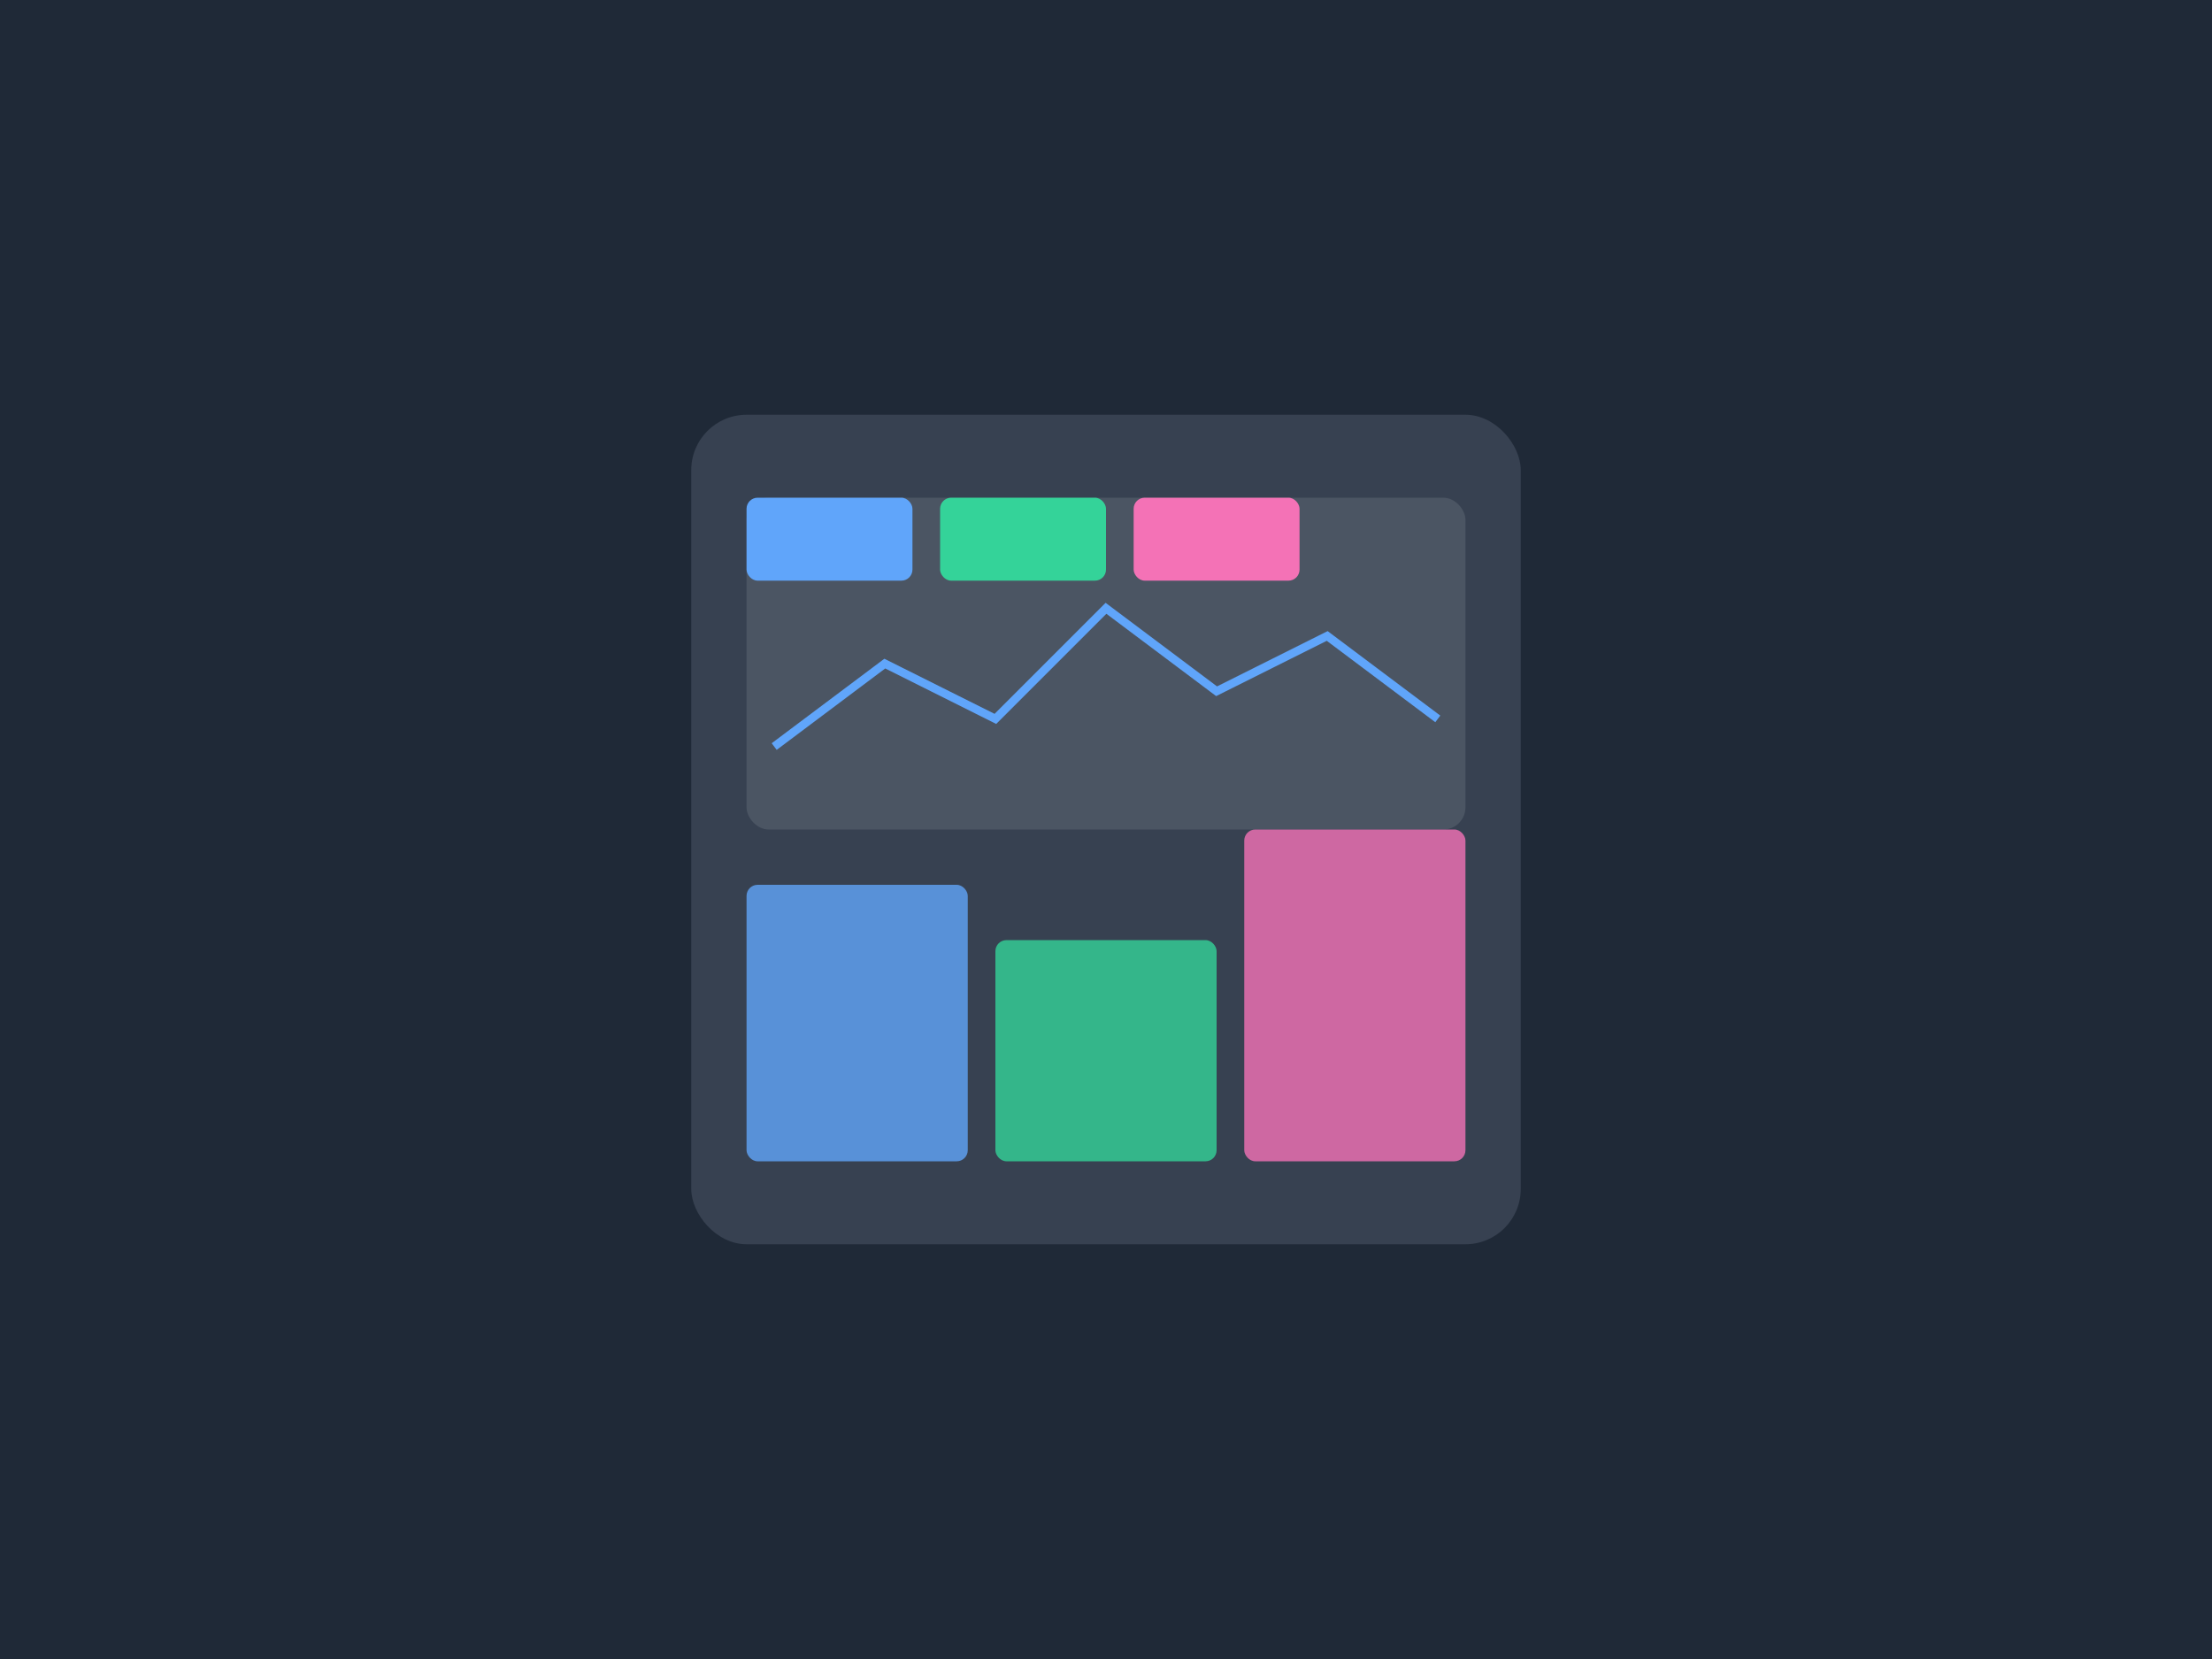 <svg width="800" height="600" viewBox="0 0 800 600" fill="none" xmlns="http://www.w3.org/2000/svg">
  <rect width="800" height="600" fill="#1F2937"/>
  
  <!-- Main Grid -->
  <rect x="250" y="150" width="300" height="300" rx="20" fill="#374151"/>
  
  <!-- Chart Area -->
  <rect x="270" y="180" width="260" height="120" rx="8" fill="#4B5563"/>
  
  <!-- Line Chart -->
  <path d="M280 270 L320 240 L360 260 L400 220 L440 250 L480 230 L520 260" 
        stroke="#60A5FA" stroke-width="3" fill="none"/>
  
  <!-- Bar Chart -->
  <rect x="270" y="320" width="80" height="100" rx="4" fill="#60A5FA" opacity="0.8"/>
  <rect x="360" y="340" width="80" height="80" rx="4" fill="#34D399" opacity="0.8"/>
  <rect x="450" y="300" width="80" height="120" rx="4" fill="#F472B6" opacity="0.8"/>
  
  <!-- Stats Boxes -->
  <rect x="270" y="180" width="60" height="30" rx="4" fill="#60A5FA"/>
  <rect x="340" y="180" width="60" height="30" rx="4" fill="#34D399"/>
  <rect x="410" y="180" width="60" height="30" rx="4" fill="#F472B6"/>
</svg>